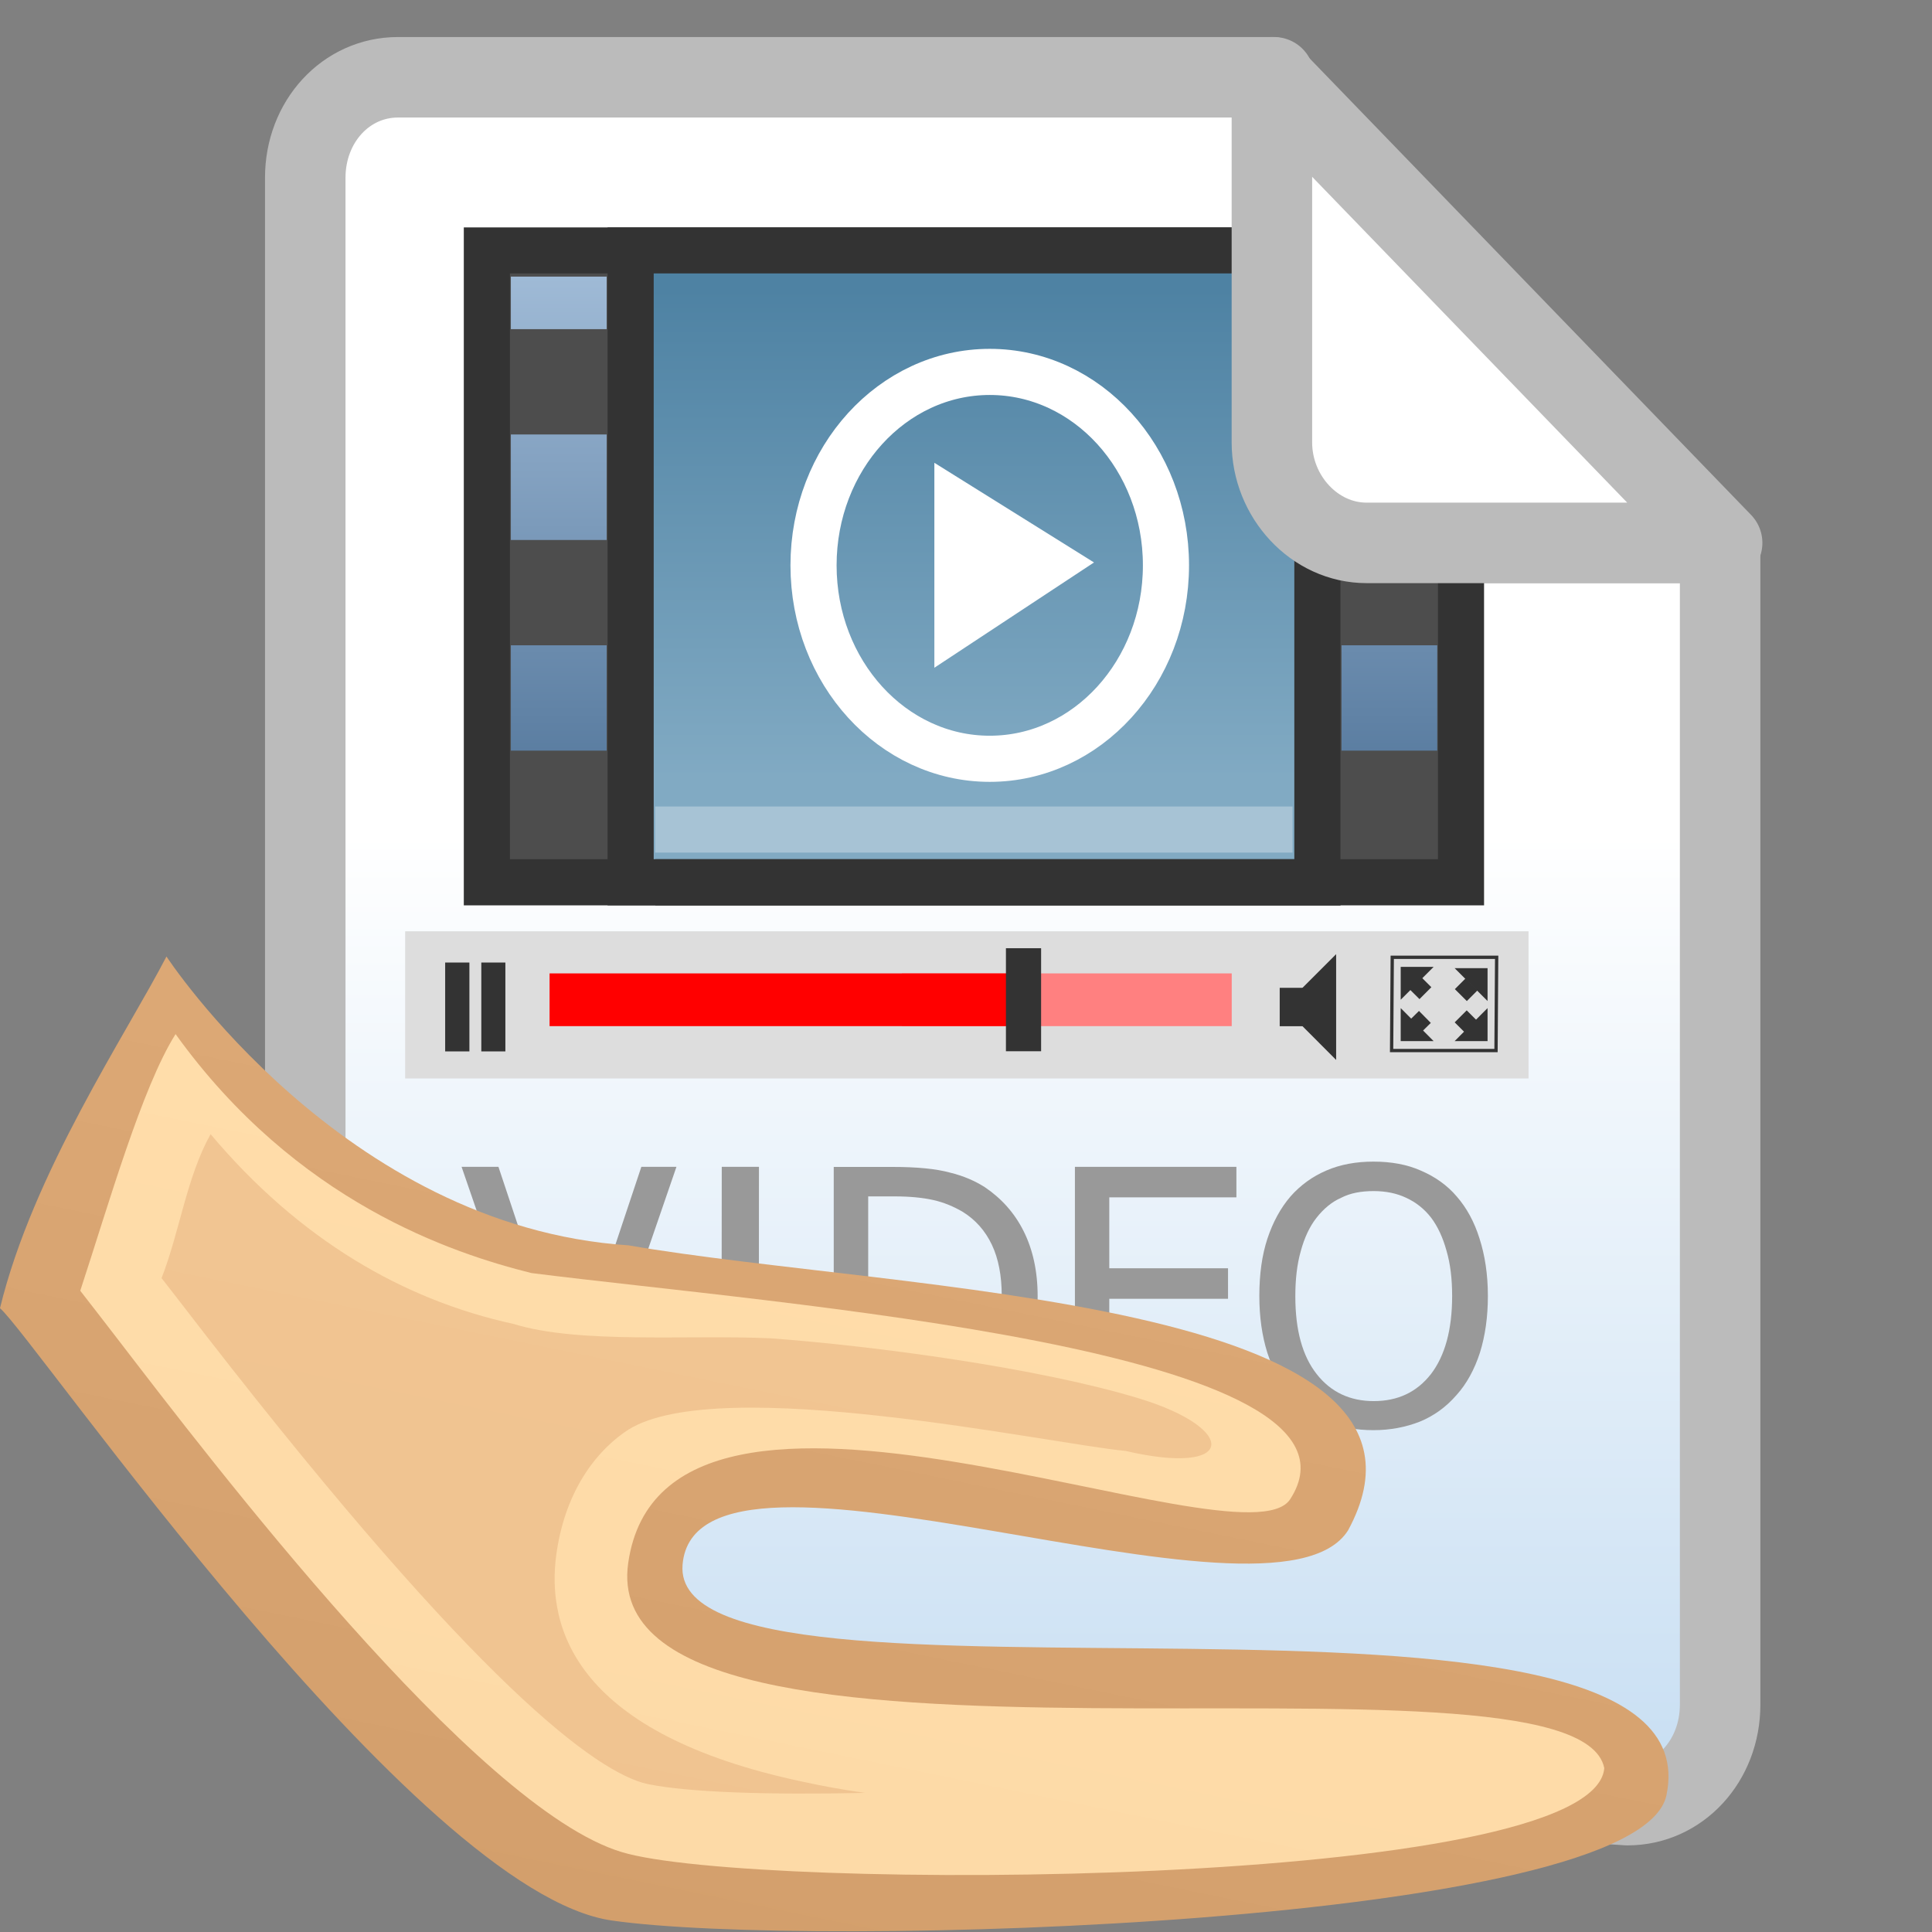 <?xml version="1.0" encoding="utf-8"?>
<!-- Generator: Adobe Illustrator 15.0.0, SVG Export Plug-In  -->
<!DOCTYPE svg PUBLIC "-//W3C//DTD SVG 1.1//EN" "http://www.w3.org/Graphics/SVG/1.1/DTD/svg11.dtd">
<svg version="1.1"
	 xmlns="http://www.w3.org/2000/svg" xmlns:xlink="http://www.w3.org/1999/xlink" xmlns:a="http://ns.adobe.com/AdobeSVGViewerExtensions/3.0/"
	 x="0px" y="0px" width="24px" height="24px" viewBox="0 0.007 24 24" overflow="visible" enable-background="new 0 0.007 24 24"
	 xml:space="preserve">
<rect x="0" y="0.007" width="24" height="24" fill="#808080" stroke="none"/>
<defs>
</defs>
<linearGradient id="SVGID_2_" gradientUnits="userSpaceOnUse" x1="40.283" y1="777.665" x2="40.283" y2="789.923" gradientTransform="matrix(1 0 0 1 -28.291 -767)">
	<stop  offset="0" style="stop-color:#FFFFFF"/>
	<stop  offset="1" style="stop-color:#BDD8F0"/>
</linearGradient>
<path display="none" fill="url(#SVGID_2_)" stroke="#999999" stroke-linejoin="round" stroke-miterlimit="10" d="M15.713,6.355
	c-0.723,0-1.271-0.552-1.271-1.271V0.5H4.719C4,0.5,3.447,1.052,3.447,1.771v17.673l15.818,2.83c0.719,0,1.271-0.553,1.271-1.271
	V6.355H15.713z"/>
<linearGradient id="path4_2_" gradientUnits="userSpaceOnUse" x1="12.58" y1="10.372" x2="12.58" y2="24.452">
	<stop  offset="0" style="stop-color:#FFFFFF"/>
	<stop  offset="1" style="stop-color:#BDD8F0"/>
</linearGradient>
<path id="path4_1_" fill="url(#path4_2_)" stroke="#BBBBBB" stroke-linecap="round" stroke-linejoin="round" stroke-miterlimit="10" d="
	M16.977,6.751c-0.646,0-1.15-0.552-1.15-1.248V0.967H4.944c-0.648,0-1.152,0.552-1.152,1.248v16.968
	c0,0.696,1.964,2.344,2.612,2.344l13.812,0.904c0.647,0,1.152-0.552,1.152-1.248V6.751H16.977z"/>
<path id="path2239_1_" display="none" fill="#4091CE" d="M6.286,9.479
	c0.699-1.644,1.085-3.5,1.085-5.422h6.612c0,3.08-0.699,6.018-1.922,8.675H9.539L6.286,9.479z M9.537,11.997h2.101
	c0.978-2.238,1.541-4.651,1.643-7.206H8.068C7.999,6.47,7.648,8.009,7.054,9.479L9.537,11.997z"/>
<path id="path2241_1_" display="none" fill="#F34336" d="M13.912,5.666
	c1.189-0.245,2.484,0.105,2.938,0.701c1.051,1.293,0,4.443-2.764,6.681c-2.553,2.064-5.632,2.868-6.612,1.68
	c-0.665-0.84-0.176-2.485,0.699-3.358l1.364,1.364V9.482H6.284l1.364,1.365c-1.154,1.154-1.679,3.079-0.77,4.303
	c0.279,0.385,0.734,0.594,1.224,0.734c1.539,0.351,3.919-0.524,6.054-2.205c3.044-2.448,4.339-5.702,3.044-7.31
	C16.535,5.561,15.346,5.352,13.912,5.666"/>
<rect x="5.033" y="11.576" fill="#DDDDDD" width="13.955" height="1.828"/>
<rect x="5.53" y="11.964" fill="#333333" width="0.301" height="1.104"/>
<rect x="5.979" y="11.964" fill="#333333" width="0.299" height="1.104"/>
<rect x="11.204" y="12.099" fill="#FF8080" width="4.097" height="0.655"/>
<rect x="6.827" y="12.099" fill="#FF0000" width="5.841" height="0.655"/>
<rect x="12.496" y="11.786" fill="#333333" width="0.437" height="1.28"/>
<rect x="15.897" y="12.278" fill="#333333" width="0.437" height="0.477"/>
<polygon fill="#333333" points="16.598,13.174 15.942,12.516 16.598,11.86 "/>
<polygon fill="none" stroke="#333333" stroke-width="0.041" stroke-miterlimit="10" points="18.584,13.057 17.287,13.057 
	17.295,11.899 18.592,11.899 "/>
<rect x="18.121" y="12.187" transform="matrix(0.706 -0.708 0.708 0.706 -3.349 16.52)" fill="#333333" width="0.19" height="0.21"/>
<rect x="18.118" y="12.599" transform="matrix(0.707 0.707 -0.707 0.707 14.318 -9.159)" fill="#333333" width="0.193" height="0.211"/>
<rect x="17.534" y="12.601" transform="matrix(-0.712 0.702 -0.702 -0.712 39.104 9.377)" fill="#333333" width="0.192" height="0.209"/>
<rect x="17.534" y="12.169" transform="matrix(-0.708 -0.706 0.706 -0.708 21.456 33.413)" fill="#333333" width="0.193" height="0.209"/>
<polygon fill="#333333" points="18.479,12.442 18.479,12.034 18.07,12.034 "/>
<polygon fill="#333333" points="18.479,12.53 18.479,12.94 18.07,12.94 "/>
<polygon fill="#333333" points="17.4,12.53 17.4,12.94 17.809,12.94 "/>
<polygon fill="#333333" points="17.4,12.426 17.4,12.018 17.809,12.018 "/>
<path fill="#999999" d="M8.403,14.502L7.299,17.71h-0.46l-1.105-3.208h0.458l0.887,2.663l0.888-2.663H8.403z"/>
<path fill="#999999" d="M9.426,17.71H8.963l0.003-3.208h0.462L9.426,17.71z"/>
<path fill="#999999" d="M12.89,16.11c0,0.293-0.062,0.558-0.179,0.793c-0.119,0.233-0.278,0.418-0.478,0.552
	c-0.162,0.103-0.328,0.171-0.495,0.207c-0.168,0.03-0.382,0.051-0.642,0.051h-0.739v-3.21h0.731c0.302,0,0.539,0.023,0.711,0.07
	c0.17,0.041,0.316,0.105,0.437,0.183c0.206,0.14,0.367,0.319,0.48,0.545S12.89,15.796,12.89,16.11z M12.444,16.103
	c0-0.248-0.041-0.46-0.122-0.632c-0.083-0.175-0.204-0.312-0.364-0.411c-0.113-0.066-0.236-0.117-0.365-0.146
	c-0.13-0.029-0.291-0.045-0.482-0.045h-0.326v2.477h0.326c0.189,0,0.354-0.018,0.498-0.047c0.142-0.03,0.271-0.085,0.39-0.168
	c0.148-0.102,0.257-0.234,0.334-0.402C12.406,16.562,12.444,16.354,12.444,16.103z"/>
<path fill="#999999" d="M13.353,17.71v-3.208h2.006v0.379h-1.579v0.881h1.475v0.379h-1.475v1.192h1.579v0.379h-2.006V17.71z"/>
<path fill="#999999" d="M18.096,14.87c0.123,0.141,0.218,0.314,0.283,0.522c0.067,0.209,0.104,0.445,0.104,0.714
	c0,0.26-0.033,0.493-0.099,0.705c-0.067,0.207-0.164,0.385-0.289,0.524c-0.131,0.151-0.282,0.26-0.457,0.332
	c-0.176,0.069-0.368,0.106-0.577,0.106c-0.216,0-0.413-0.037-0.585-0.11c-0.171-0.072-0.321-0.185-0.447-0.328
	c-0.123-0.144-0.219-0.317-0.285-0.522c-0.066-0.209-0.1-0.445-0.1-0.707c0-0.271,0.033-0.507,0.1-0.711
	c0.068-0.205,0.164-0.382,0.287-0.525c0.124-0.141,0.274-0.249,0.447-0.323c0.173-0.075,0.37-0.11,0.583-0.11
	c0.22,0,0.418,0.035,0.59,0.112C17.828,14.625,17.978,14.731,18.096,14.87z M18.039,16.106c0-0.213-0.022-0.398-0.07-0.562
	c-0.045-0.164-0.109-0.301-0.19-0.409c-0.085-0.11-0.188-0.192-0.312-0.249c-0.116-0.055-0.252-0.083-0.402-0.083
	c-0.155,0-0.289,0.024-0.404,0.083c-0.117,0.051-0.219,0.137-0.307,0.249c-0.085,0.108-0.15,0.247-0.195,0.413
	c-0.047,0.164-0.068,0.352-0.068,0.561c0,0.422,0.088,0.742,0.265,0.967c0.177,0.226,0.416,0.336,0.709,0.336
	c0.298,0,0.534-0.11,0.711-0.336C17.949,16.85,18.039,16.528,18.039,16.106z"/>
<g>
	<defs>
		<polygon id="SVGID_1_" points="18.504,11.325 5.712,11.325 5.712,2.832 15.784,2.832 18.504,5.674 		"/>
	</defs>
	<clipPath id="SVGID_3_">
		<use xlink:href="#SVGID_1_"  overflow="visible"/>
	</clipPath>
	<g clip-path="url(#SVGID_3_)">
		
			<rect id="rect2704_4_" x="6.048" y="3.117" fill="#4D4D4D" stroke="#333333" stroke-width="0.573" width="12.101" height="7.85"/>
		
			<linearGradient id="rect2704_5_" gradientUnits="userSpaceOnUse" x1="-1115.002" y1="739.079" x2="-1115.002" y2="733.481" gradientTransform="matrix(-1.13 0 0 1.085 -1247.965 -792.232)">
			<stop  offset="0" style="stop-color:#81AAC3"/>
			<stop  offset="1" style="stop-color:#4E82A3"/>
		</linearGradient>
		
			<rect id="rect2704_3_" x="7.834" y="3.117" fill="url(#rect2704_5_)" stroke="#333333" stroke-width="0.573" width="8.531" height="7.85"/>
		
			<linearGradient id="rect3464_3_" gradientUnits="userSpaceOnUse" x1="-1152.991" y1="-735.548" x2="-1152.991" y2="-741.737" gradientTransform="matrix(-1 0 0 -1 -1135.731 -732.106)">
			<stop  offset="0" style="stop-color:#9FBAD6"/>
			<stop  offset="1" style="stop-color:#587B9F"/>
		</linearGradient>
		<path id="rect3464_2_" fill="url(#rect3464_3_)" d="M17.854,9.332h-1.189V8.023h1.189V9.332z M17.854,6.715h-1.189V5.404h1.189
			V6.715z M17.854,4.096h-1.189V3.443h1.189V4.096z"/>
		
			<path id="path4320_2_" fill="#333333" stroke="#333333" stroke-width="0.573" stroke-linecap="square" stroke-linejoin="round" d="
			M16.365,10.967c-2.578,0-5.355,0-7.938,0"/>
		
			<linearGradient id="path3295_3_" gradientUnits="userSpaceOnUse" x1="-1142.672" y1="-735.548" x2="-1142.672" y2="-741.737" gradientTransform="matrix(-1 0 0 -1 -1135.731 -732.106)">
			<stop  offset="0" style="stop-color:#9FBAD6"/>
			<stop  offset="1" style="stop-color:#587B9F"/>
		</linearGradient>
		<path id="path3295_2_" fill="url(#path3295_3_)" d="M7.536,9.332h-1.19V8.023h1.19V9.332z M7.536,6.715h-1.19V5.404h1.19V6.715z
			 M7.536,4.096h-1.19V3.443h1.19V4.096z"/>
		
			<path id="path2412_2_" opacity="0.3" fill="none" stroke="#FFFFFF" stroke-width="0.573" stroke-linecap="square" stroke-linejoin="round" enable-background="new    " d="
			M15.77,10.312c-2.383,0-4.964,0-7.345,0"/>
		<polygon fill="#FFFFFF" points="11.607,8.302 11.607,5.756 13.59,6.994 		"/>
		
			<ellipse fill="none" stroke="#FFFFFF" stroke-width="0.573" stroke-miterlimit="10" cx="12.295" cy="7.03" rx="2.189" ry="2.403"/>
	</g>
</g>
<path id="path3888_1_" display="none" fill="#4AABE9" d="M7.555,7.749
	C7.459,7.513,7.408,7.257,7.408,6.988c0-1.165,0.993-2.109,2.217-2.109c0.455,0,0.88,0.132,1.231,0.356
	c0.64-1.055,1.834-1.762,3.203-1.762c2.042,0,3.695,1.573,3.695,3.516c0,0.06-0.002,0.118-0.004,0.178
	c1.293,0.433,2.222,1.606,2.222,2.986c0,1.747-1.489,3.165-3.326,3.165h-8.5c-1.633,0-2.957-1.259-2.957-2.812
	C5.189,9.143,6.207,8.007,7.555,7.749z M10.886,9.097h1.511v2.46c0,0.193,0.167,0.352,0.37,0.352h1.108
	c0.203,0,0.369-0.158,0.369-0.352v-2.46h1.511c0.329,0,0.493-0.378,0.262-0.601L13.58,6.181c-0.143-0.136-0.379-0.136-0.521,0
	l-2.436,2.316C10.392,8.719,10.558,9.097,10.886,9.097z"/>
<path id="path2_1_" fill="#FFFFFF" stroke="#BBBBBB" stroke-linecap="round" stroke-linejoin="round" stroke-miterlimit="10" d="
	M16.977,6.751h4.416L15.8,0.967v4.536C15.8,6.175,16.328,6.751,16.977,6.751z"/>
<linearGradient id="path10534_2_" gradientUnits="userSpaceOnUse" x1="-291.252" y1="244.495" x2="-291.252" y2="231.78" gradientTransform="matrix(12.33 2.622 2.622 -12.33 2961.854 3791.573)">
	<stop  offset="0" style="stop-color:#DDA976"/>
	<stop  offset="0.062" style="stop-color:#D4A06D"/>
	<stop  offset="0.264" style="stop-color:#BD8955"/>
	<stop  offset="0.478" style="stop-color:#AC7844"/>
	<stop  offset="0.712" style="stop-color:#A26E3A"/>
	<stop  offset="1" style="stop-color:#9F6B37"/>
</linearGradient>
<path id="path10534_1_" fill="url(#path10534_2_)" d="
	M8.479,19.444c0.169-2.016,7.342,1.037,8.267-0.426c1.568-2.886-5.619-2.965-8.938-3.541c-3.546-0.232-5.74-3.588-5.74-3.588
	C1.573,12.847,0.409,14.573,0,16.258c0.421,0.356,5.164,7.256,7.599,7.606c2.443,0.354,12.76,0.064,13.102-1.555
	C21.381,19.085,8.299,21.636,8.479,19.444z"/>
<linearGradient id="path10541_2_" gradientUnits="userSpaceOnUse" x1="-291.248" y1="244.418" x2="-291.248" y2="233.765" gradientTransform="matrix(12.33 2.622 2.622 -12.33 2961.854 3791.573)">
	<stop  offset="0" style="stop-color:#FFDDAA"/>
	<stop  offset="1" style="stop-color:#E3B17E"/>
</linearGradient>
<path id="path10541_1_" fill="url(#path10541_2_)" d="
	M1.465,16.646c-0.201-0.26-0.35-0.455-0.468-0.605c0.348-1.059,0.766-2.526,1.184-3.188c1.504,2.092,3.448,2.725,4.419,2.968
	c3.036,0.386,10.638,0.942,9.427,2.81c-0.586,0.902-7.765-2.4-8.223,0.791c-0.453,3.158,11.774,0.803,12.125,2.549
	c-0.125,1.511-10.594,1.535-12.206,1.043C5.907,22.468,2.601,18.124,1.465,16.646z"/>
<linearGradient id="path10548_2_" gradientUnits="userSpaceOnUse" x1="-291.432" y1="244.342" x2="-291.432" y2="235.818" gradientTransform="matrix(12.33 2.622 2.622 -12.33 2961.854 3791.573)">
	<stop  offset="0" style="stop-color:#F1C592"/>
	<stop  offset="1" style="stop-color:#E1AF7C"/>
</linearGradient>
<path id="path10548_1_" fill="url(#path10548_2_)" d="
	M7.981,22.153c-0.686-0.206-2.236-1.408-5.735-5.961l-0.239-0.308c0.223-0.569,0.312-1.257,0.609-1.788
	c1.103,1.311,2.398,2.061,3.766,2.358c0.811,0.251,2.168,0.131,3.191,0.178c1.296,0.095,3.337,0.369,4.577,0.747
	c1.243,0.378,1.202,0.971-0.167,0.652c-0.94-0.088-5.04-0.973-6.176-0.265c-0.351,0.226-0.772,0.701-0.893,1.528
	c-0.142,0.971,0.273,2.254,3.048,2.844c0.249,0.055,0.511,0.102,0.782,0.141c-1.192,0.026-2.194-0.006-2.694-0.109L7.981,22.153z"/>
</svg>
